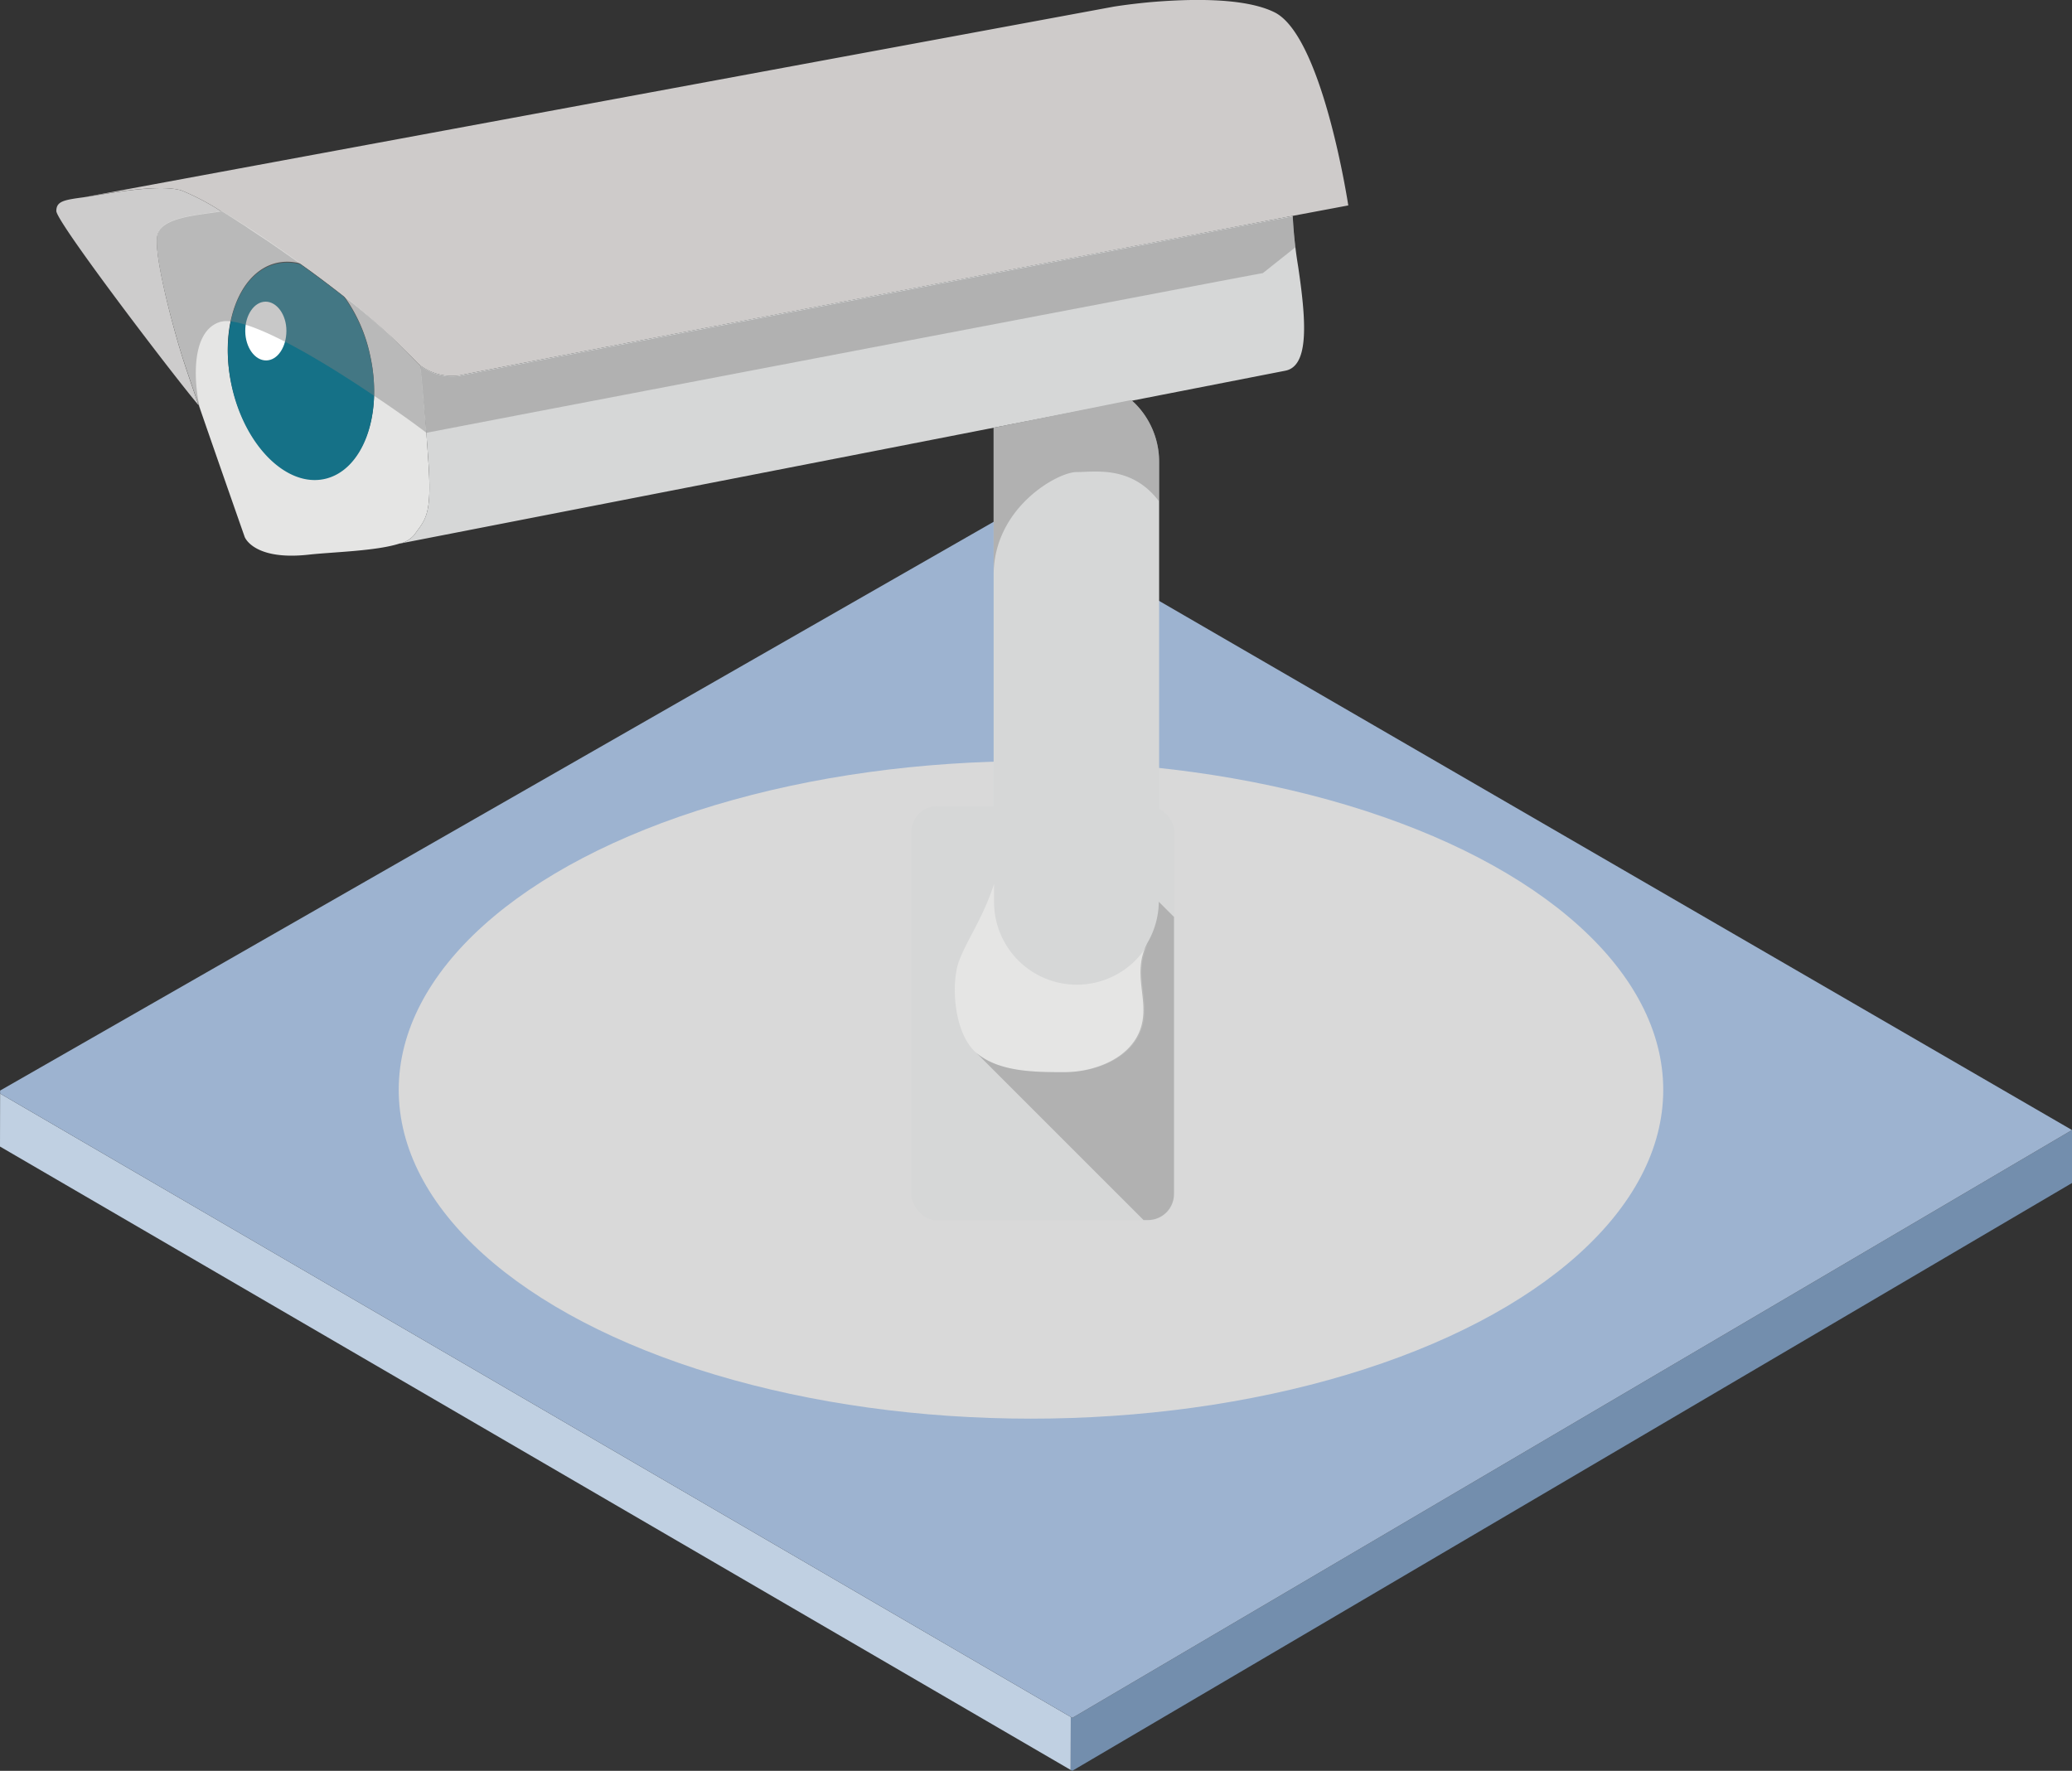 <svg xmlns="http://www.w3.org/2000/svg" viewBox="0 0 185.78 158.79"><rect x="0" y="0" width="185.78" height="158.79" fill="#333333" stroke="none"/><defs><style>.cls-1{isolation:isolate;}.cls-2{fill:#c0d0e2;}.cls-3{fill:#738ead;}.cls-4{fill:#9db3d0;}.cls-5{fill:#d9d9d9;}.cls-12,.cls-5{mix-blend-mode:multiply;}.cls-6{fill:#cdcccc;}.cls-7{fill:#cecbca;}.cls-8{fill:#e5e5e4;}.cls-9{fill:#d6d7d7;}.cls-10{fill:#157187;}.cls-11{fill:#fff;}.cls-12{fill:#808181;opacity:0.43;}</style></defs><title>G04_09_01</title><g class="cls-1"><g id="Tiles"><polygon class="cls-2" points="96.01 153.96 96 158.71 0 102.81 0.01 98.06 96.01 153.96"/><polygon class="cls-3" points="185.78 101.33 185.78 106.08 96.14 158.79 96 158.71 96.01 153.96 96.15 154.04 185.78 101.33"/><polygon class="cls-4" points="96.01 153.96 0.01 98.06 0.01 97.79 90.4 46.04 185.78 101.33 96.15 154.04 96.01 153.96"/><ellipse class="cls-5" cx="92.44" cy="97.73" rx="56.69" ry="29.48"/></g><g id="Criminal"><path class="cls-6" d="M24.13,44.85c-2-2.33-12.69-16.33-12.76-17.41,0-.89.68-1,2.45-1.24s6.59-1.24,8.75-.62a21.53,21.53,0,0,1,3.63,1.91c-1.93.34-5.38.5-5.76,2.11s1.32,8,2.19,10.8C22.88,41.2,23.44,42.87,24.13,44.85Z" transform="translate(-6.32 -8.51)"/><path class="cls-7" d="M127.21,26.93l-5,.94C104.88,31.18,48.1,42,47.6,42.16a4.79,4.79,0,0,1-3.6-.88c-.11-.09-.21-.19-.31-.29a58.12,58.12,0,0,0-6.53-5.89c-1.28-1-2.59-2-3.89-2.91-2.58-1.86-5.11-3.51-7.07-4.7a21.53,21.53,0,0,0-3.63-1.91c-2.16-.62-7,.36-8.75.62L106.16,9.11s1.32-.22,3.23-.4c3.34-.29,8.46-.47,11.22.91C124.92,11.79,127.21,26.93,127.21,26.93Z" transform="translate(-6.32 -8.51)"/><path class="cls-8" d="M43.45,56.49a2.48,2.48,0,0,1-1.22.75l-.06,0c-2.07.68-5.89.76-8.12,1-5,.57-5.79-1.58-5.79-1.58s-2.42-6.9-4.13-11.86c-.69-2-1.25-3.65-1.5-4.45-.87-2.82-2.58-9.16-2.19-10.8s3.83-1.77,5.76-2.11c2,1.19,4.49,2.84,7.07,4.7a4.44,4.44,0,0,0-2.08-.07c-3.44.75-5.27,5.69-4.09,11s4.9,9.06,8.32,8.31,5.27-5.69,4.09-11a13.91,13.91,0,0,0-2.35-5.33A58.12,58.12,0,0,1,43.69,41c.1.1.2.2.31.29s.43,4.06.74,8.78S44.45,55.08,43.45,56.49Z" transform="translate(-6.32 -8.51)"/><path class="cls-9" d="M121.57,41.75,96.81,46.59,82.54,49.38,42.23,57.24a2.48,2.48,0,0,0,1.22-.75c1-1.41,1.6-1.73,1.29-6.43S44,41.28,44,41.28a4.79,4.79,0,0,0,3.6.88c.5-.15,57.28-11,74.63-14.29a39.28,39.28,0,0,0,.49,4.57c.21,1.42.41,2.93.49,4.3C123.36,39.32,123.1,41.45,121.57,41.75Z" transform="translate(-6.32 -8.51)"/><rect class="cls-9" x="81.72" y="72.28" width="23.58" height="37.16" rx="2.33" ry="2.33"/><path class="cls-10" d="M35.42,51.46c-3.42.75-7.16-3-8.32-8.31s.65-10.28,4.09-11a4.44,4.44,0,0,1,2.08.07c1.3.93,2.61,1.91,3.89,2.91a13.91,13.91,0,0,1,2.35,5.33C40.69,45.77,38.84,50.71,35.42,51.46Z" transform="translate(-6.32 -8.51)"/><path class="cls-9" d="M110.25,49.92V88.37a7.42,7.42,0,0,1-12.67,5.26,7.53,7.53,0,0,1-2.17-5.26V46.87l12.34-2.49.33.3A7.4,7.4,0,0,1,110.25,49.92Z" transform="translate(-6.32 -8.51)"/><path class="cls-11" d="M32,38.17c0,1.46-.79,2.65-1.81,2.66s-1.86-1.16-1.88-2.61.8-2.65,1.81-2.66S32,36.71,32,38.17Z" transform="translate(-6.32 -8.51)"/><path class="cls-8" d="M93.85,102.91c2.05,1.74,5.34,1.74,8,1.74s5.83-1.16,6.8-3.78-.85-4.94.68-7.85a7.63,7.63,0,0,1-1.21,1.61,7.42,7.42,0,0,1-12.67-5.26V87.78c-1.07,3.2-2.32,4.8-3.11,6.82S91.82,101.16,93.85,102.91Z" transform="translate(-6.32 -8.51)"/><path class="cls-12" d="M44.54,47.31c-1-.77-2.71-2-4.69-3.32-4.34-2.93-10-6.35-12.84-6.66a2.34,2.34,0,0,0-1,.06c-3,1-2.09,6.83-1.67,8-.08-.2-.14-.39-.2-.57-.68-2-1.25-3.65-1.49-4.45-.87-2.82-2.59-9.16-2.2-10.8s3.83-1.77,5.76-2.11c.41.25.85.52,1.31.82s.68.42,1,.65l1.87,1.24.93.64.4.28,1.52,1.07c1.3.93,2.61,1.91,3.89,2.91A58.12,58.12,0,0,1,43.69,41a2.7,2.7,0,0,0,.31.28S44.28,43.87,44.54,47.31Z" transform="translate(-6.32 -8.51)"/><path class="cls-12" d="M93.85,102.91l15,15h.4a2.33,2.33,0,0,0,2.33-2.34V90.73l-1.36-1.36a7.39,7.39,0,0,1-1,3.65c-1.53,2.91.29,5.23-.68,7.85s-4.17,3.78-6.8,3.78S95.9,104.65,93.85,102.91Z" transform="translate(-6.32 -8.51)"/><path class="cls-12" d="M110.25,49.92v3.56c-2.44-3.26-5.77-2.64-7.42-2.64S95.41,54,95.41,60.09V46.87l12.34-2.49.33.3A7.4,7.4,0,0,1,110.25,49.92Z" transform="translate(-6.32 -8.51)"/><path class="cls-12" d="M122.47,30.68,119.55,33s-1.86.34-5,.94c-14.43,2.75-56.11,10.7-70,13.38-.26-3.44-.54-6-.54-6a4.76,4.76,0,0,0,3.6.89c.47-.14,50.65-9.71,71.09-13.62l3.54-.67A24,24,0,0,0,122.47,30.68Z" transform="translate(-6.32 -8.51)"/></g></g></svg>